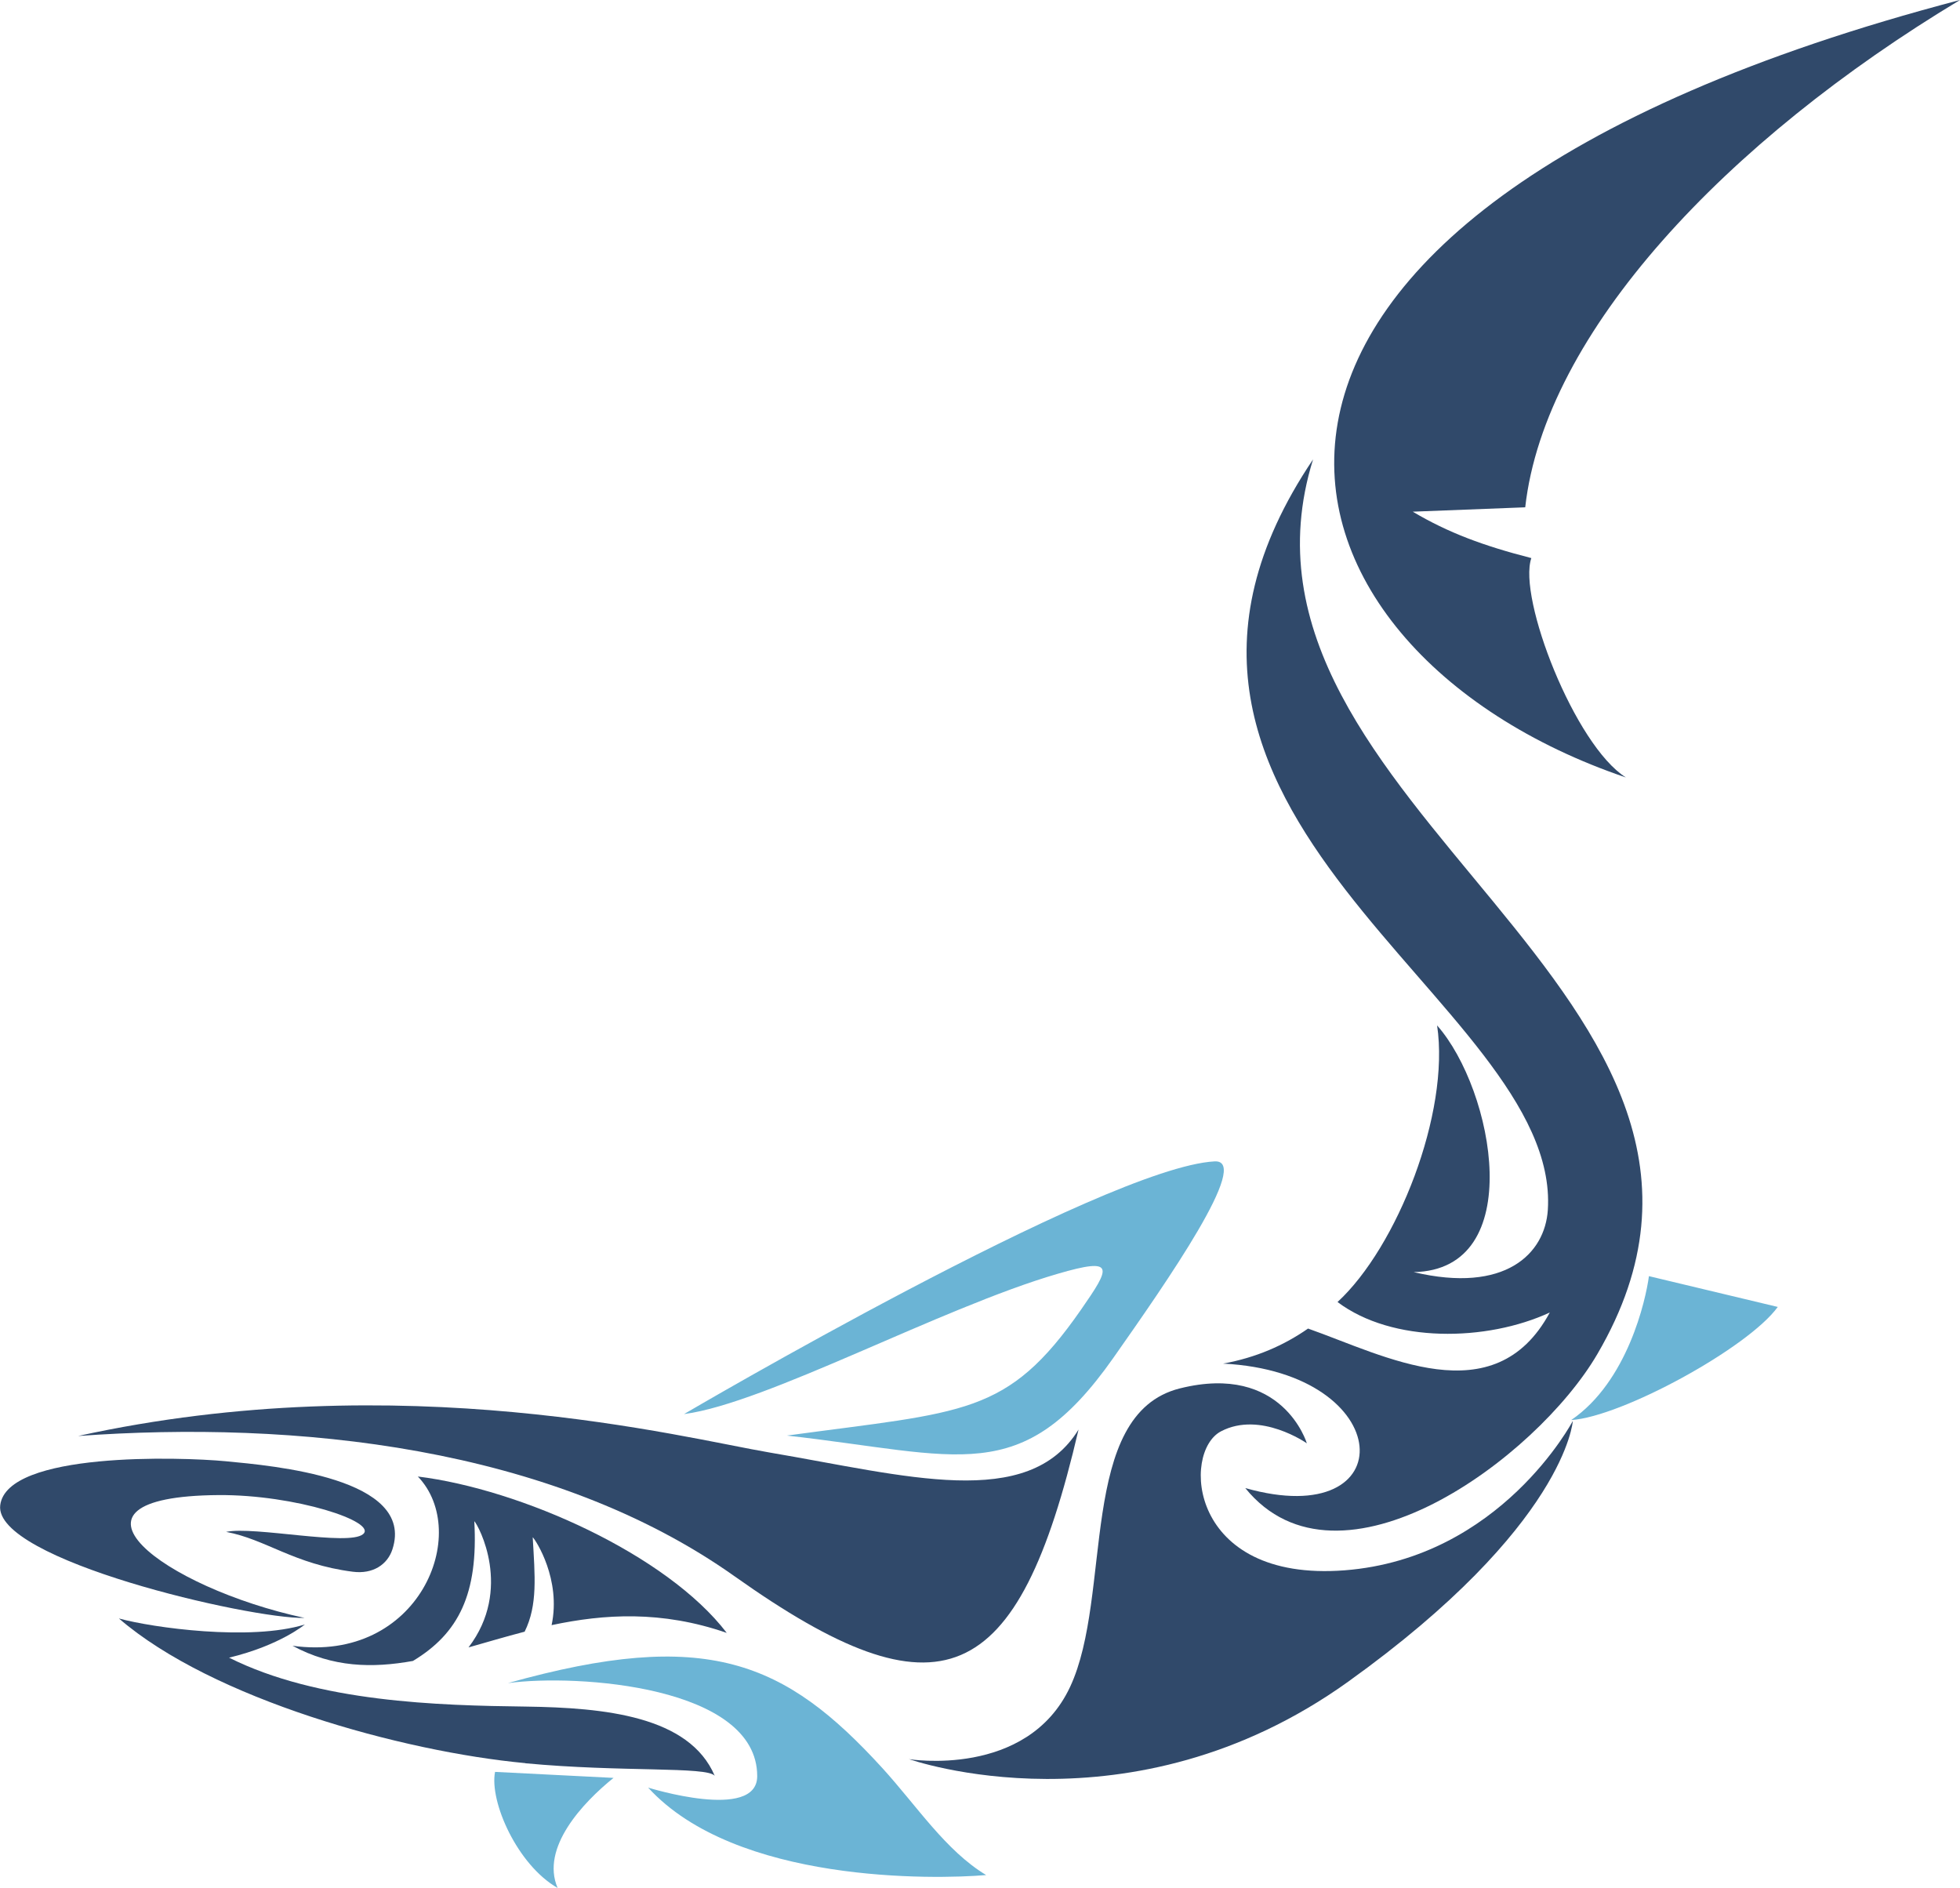 <?xml version="1.0" encoding="UTF-8"?><svg id="Layer_1" xmlns="http://www.w3.org/2000/svg" viewBox="0 0 179.51 172.9"><defs><style>.cls-1{fill:#6bb4d5;}.cls-1,.cls-2{fill-rule:evenodd;}.cls-2{fill:#30496a;}</style></defs><path class="cls-1" d="M90.31,171.72c-4.74.4-22.91.78-30.95-8.01,0,0,9.99,3.12,9.99-1.05,0-8.26-16.5-9.38-22.83-8.52,18.19-5.1,25.35-2.02,34.3,7.79,3.16,3.47,5.8,7.56,9.5,9.79h0ZM143.9,130.05c4.65-.3,16.2-6.61,18.92-10.36l-11.8-2.82c-.29,2.19-1.96,9.66-7.12,13.18h0ZM45.34,162.27c-.53,2.72,2.04,8.52,5.73,10.63-1.58-3.69,2.33-7.83,5.12-10.08l-10.85-.55h0ZM62.67,129.49s38.47-22.59,48.57-23.13c3.44-.19-4.41,11.08-9.29,18.02-8.42,11.96-14.02,8.87-29.88,7.09,16.32-2.22,20.16-1.79,26.93-11.52,2.71-3.9,3.22-4.86-2.15-3.29-10.7,3.12-26.65,11.84-34.18,12.84h0Z"/><path class="cls-2" d="M26.79,150.72c11.6,1.61,16.42-10.35,11.48-15.5,9.42,1.16,22.8,7.14,28.29,14.32-5.98-2.07-11.23-1.73-16.04-.71.89-4.18-1.44-7.77-1.73-8.05.2,3.54.47,6.21-.74,8.65-1.77.46-3.47.97-5.14,1.44,4.07-5.32.92-11.17.53-11.56.37,6.65-1.42,10.27-5.62,12.8-3.73.67-7.34.6-11.03-1.39h0Z"/><path class="cls-2" d="M7.14,131.51c19.84-1.44,43.32.91,60.17,12.87,18.75,13.3,25.93,10.35,31.47-13.46-4.61,7.48-15.8,4.22-28.31,2.1-7.81-1.32-33.63-8.03-63.32-1.51h0Z"/><path class="cls-2" d="M83.22,161.09s20.28,7.23,40.24-7.07c19.96-14.31,20.59-23.89,20.59-23.89,0,0-6.6,12.57-20.9,13.68-14.31,1.1-14.93-10.85-11.32-12.73,3.61-1.89,7.86,1.1,7.86,1.1,0,0-2.2-7.39-11.63-5.03-9.43,2.36-6.12,18.96-10.06,27.35-3.94,8.39-14.78,6.6-14.78,6.6h0Z"/><path class="cls-2" d="M114.06,136.29c8.57,10.55,26.63-2.68,32.24-12.29,19.29-32.99-35.96-50.07-26.04-81.93-21.99,32.64,22.74,49.57,21.5,68.74-.26,3.99-3.88,7.68-12.29,5.69,10.47-.19,7.37-16.67,2.15-22.59,1.19,8.04-3.67,20.31-9.12,25.33,5.02,3.78,13.65,3.64,19.44.96-5.09,9.43-15.15,3.93-22.14,1.47-2.21,1.54-4.76,2.66-7.78,3.21,16.04.81,16.59,15.52,2.04,11.4h0Z"/><path class="cls-2" d="M148.91,71.2C114.18,59.42,103.07,20.03,179.51,0c-21.39,12.87-38.02,30.43-39.82,46.46l-10.3.4c3.25,1.93,6.49,3.13,10.86,4.25-1.26,3.64,3.98,17.14,8.66,20.09h0Z"/><path class="cls-2" d="M20.01,136.92c7.05-.05,14.59,2.46,13.24,3.58-1.35,1.12-9.95-.75-12.54-.21,3.65.68,6.2,2.96,11.6,3.65,1.86.24,3.18-.67,3.63-2.05,2.13-6.54-10.91-7.65-15.28-8.07-4.1-.39-20.03-.89-20.64,4.03-.62,5,22.87,10.42,27.87,10.32-12.93-2.78-24.02-11.13-7.87-11.25h0ZM48.11,161.48c8.81.83,16.65.28,17.35,1.15-2.33-5.47-10.08-6.24-17.29-6.34-8.03-.1-19.05-.4-27.19-4.48,4.65-1.12,6.94-3.04,6.94-3.04-4.96,1.54-13.95.3-17.03-.55,8.54,7.37,25.91,12.19,37.23,13.25h0Z"/></svg>